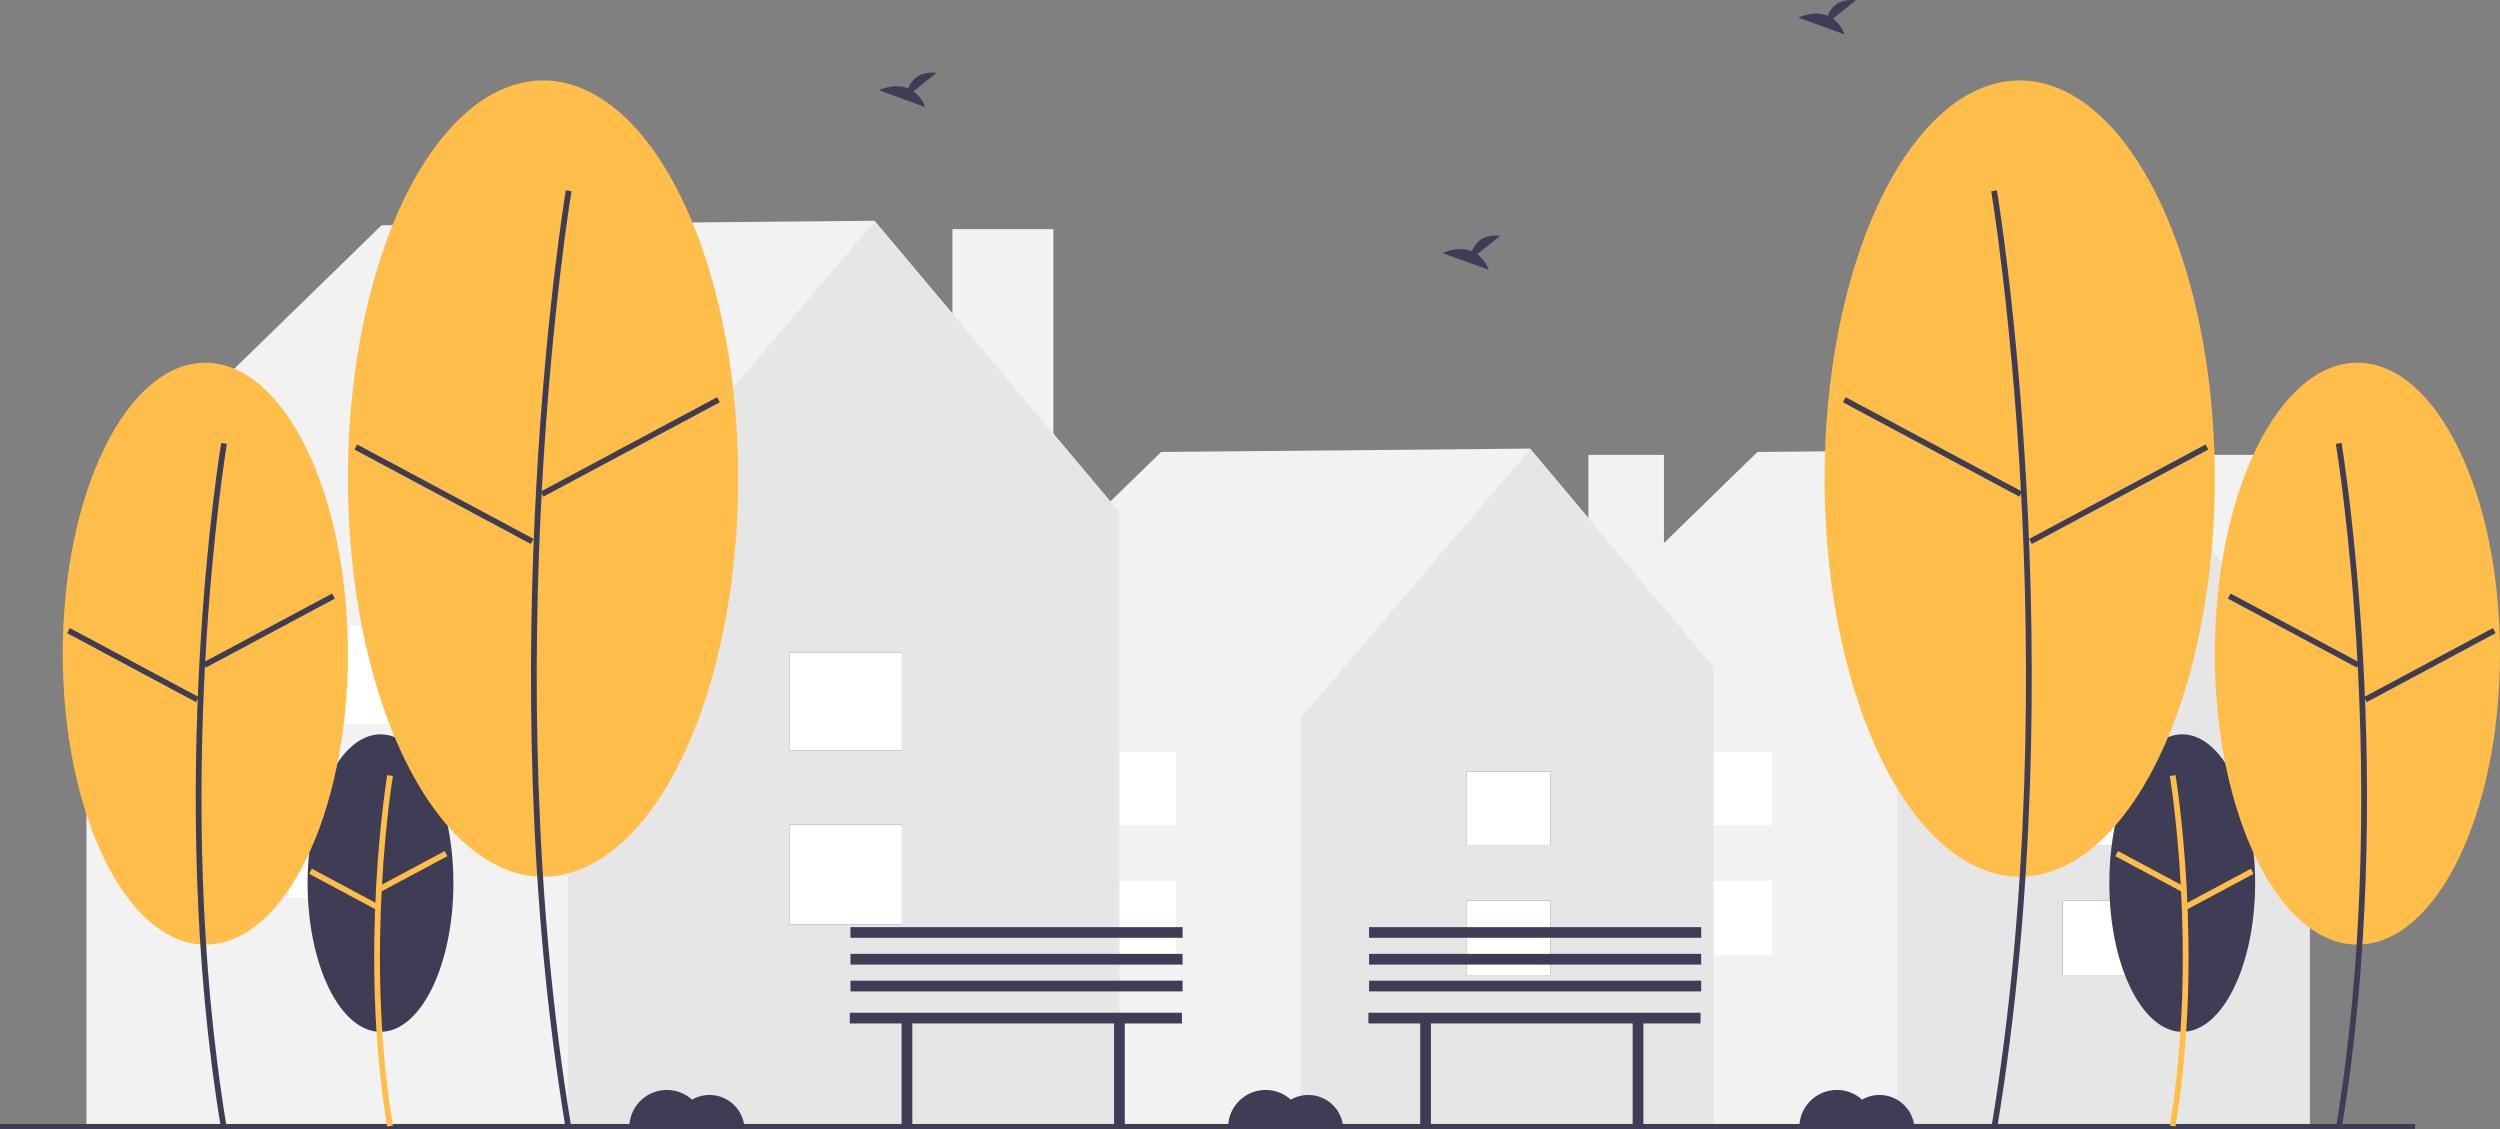 <svg id="be3e1a43-0c7b-454d-900a-5620992e061d" data-name="Layer 1" xmlns="http://www.w3.org/2000/svg" width="997.861" height="450.808" viewBox="0 0 997.861 450.808"><rect x="0" y="0" width="997.861" height="450.808" fill="#808080" stroke="none"/><path fill="#f2f2f2" d="M871.992 181.558h30.159v104.398h-30.159z"/><path fill="#f2f2f2" d="M922.068 266.317l-73.353-87.265-147.24 1.346-89.319 86.998 1.805 1.16h-.645v180.957h308.555V268.556l.197-2.239z"/><path fill="#e6e6e6" d="M848.792 179.238l-91.638 107.436v162.839h164.717V266.236l-73.079-86.998z"/><path fill="#3f3d56" d="M823.272 359.461h33.639v29.733h-33.639zM823.272 307.996h33.639v29.262h-33.639z"/><path fill="#fff" d="M823.272 359.461h33.639v29.733h-33.639zM823.272 307.996h33.639v29.262h-33.639zM673.777 351.571h33.639v29.733h-33.639zM673.777 300.106h33.639v29.262h-33.639z"/><path fill="#f2f2f2" d="M633.992 181.558h30.159v104.398h-30.159z"/><path fill="#f2f2f2" d="M684.068 266.317l-73.353-87.265-147.24 1.346-89.319 86.998 1.805 1.16h-.645v180.957h308.555V268.556l.197-2.239z"/><path fill="#e6e6e6" d="M610.792 179.238l-91.638 107.436v162.839h164.717V266.236l-73.079-86.998z"/><path fill="#3f3d56" d="M585.272 359.461h33.639v29.733h-33.639zM585.272 307.996h33.639v29.262h-33.639z"/><path fill="#fff" d="M585.272 359.461h33.639v29.733h-33.639zM585.272 307.996h33.639v29.262h-33.639zM435.777 351.571h33.639v29.733h-33.639zM435.777 300.106h33.639v29.262h-33.639z"/><path fill="#f2f2f2" d="M380.154 91.46h40.3v139.501h-40.3z"/><path fill="#f2f2f2" d="M447.068 204.718L349.051 88.112 152.302 89.91 32.951 206.161l2.411 1.55h-.861v241.802h412.303V207.711l.264-2.993z"/><path fill="#e6e6e6" d="M349.153 88.36L226.702 231.921v217.592h220.102V204.611L349.153 88.36z"/><path fill="#3f3d56" d="M315.053 329.181h44.95v39.731h-44.95zM315.053 260.412h44.95v39.101h-44.95z"/><path fill="#fff" d="M315.053 329.181h44.95v39.731h-44.95zM315.053 260.412h44.95v39.101h-44.95zM115.29 318.639h44.95v39.731h-44.95zM115.29 249.869h44.95v39.101h-44.95z"/><path fill="#3f3d56" d="M0 448.62h963.951v2H0z"/><ellipse cx="151.872" cy="352.472" rx="29.099" ry="59.374" fill="#3f3d56"/><path d="M255.629 674.254c-11.655-69.925-.118-139.598 0-140.293l2.267.384c-.117.692-11.588 69.999 0 139.532z" transform="translate(-101.07 -224.596)" fill="#ffbd4a"/><path transform="rotate(-28.142 -232.632 661.676)" fill="#ffbd4a" d="M251.026 571.202h29.841v2.3h-29.841z"/><path transform="rotate(-61.842 .158 551.475)" fill="#ffbd4a" d="M237.023 564.485h2.3v29.842h-2.3z"/><ellipse cx="81.955" cy="260.903" rx="56.915" ry="116.129" fill="#ffbd4a"/><path d="M189.364 675.404c-22.765-136.585-.23-272.673 0-274.032l2.268.384c-.23 1.356-22.699 137.077 0 273.27z" transform="translate(-101.07 -224.596)" fill="#3f3d56"/><path transform="rotate(-28.142 -290.118 565.599)" fill="#3f3d56" d="M179.276 475.125h58.368v2.3h-58.368z"/><path transform="rotate(-61.843 -83.874 462.14)" fill="#3f3d56" d="M152.989 460.889h2.3v58.368h-2.3z"/><ellipse cx="216.754" cy="191.008" rx="77.883" ry="158.914" fill="#ffbd4a"/><path d="M326.916 675.404c-31.14-186.837-.314-372.992 0-374.85l2.268.384c-.315 1.854-31.074 187.643 0 374.089z" transform="translate(-101.07 -224.596)" fill="#3f3d56"/><path transform="rotate(-28.142 -145.948 492.305)" fill="#3f3d56" d="M312.694 401.831h79.871v2.3h-79.871z"/><path transform="rotate(-61.843 40.286 393.929)" fill="#3f3d56" d="M277.146 381.926h2.3v79.871h-2.3z"/><ellipse cx="871.029" cy="352.472" rx="29.099" ry="59.374" fill="#3f3d56"/><path d="M969.412 674.254c11.654-69.925.117-139.598-.001-140.293l-2.267.384c.117.692 11.588 69.999 0 139.532z" transform="translate(-101.07 -224.596)" fill="#ffbd4a"/><path transform="rotate(-61.858 721.14 544.394)" fill="#ffbd4a" d="M957.944 557.431h2.3v29.841h-2.3z"/><path transform="rotate(-28.158 488.56 668.608)" fill="#ffbd4a" d="M971.946 578.256h29.842v2.3h-29.842z"/><ellipse cx="940.946" cy="260.903" rx="56.915" ry="116.129" fill="#ffbd4a"/><path d="M1035.676 675.404c22.765-136.585.23-272.673 0-274.032l-2.267.384c.23 1.356 22.698 137.077 0 273.27z" transform="translate(-101.07 -224.596)" fill="#3f3d56"/><path transform="rotate(-61.858 778.626 448.317)" fill="#3f3d56" d="M1015.43 447.091h2.3v58.368h-2.3z"/><path transform="rotate(-28.157 572.585 579.279)" fill="#3f3d56" d="M1041.717 488.923h58.368v2.3h-58.368z"/><ellipse cx="806.148" cy="191.008" rx="77.883" ry="158.914" fill="#ffbd4a"/><path d="M898.124 675.404c31.14-186.837.315-372.992 0-374.85l-2.267.384c.314 1.854 31.073 187.643 0 374.089z" transform="translate(-101.07 -224.596)" fill="#3f3d56"/><path transform="rotate(-61.858 634.456 375.023)" fill="#3f3d56" d="M871.261 363.045h2.3v79.871h-2.3z"/><path transform="rotate(-28.157 448.417 511.073)" fill="#3f3d56" d="M906.809 420.712h79.871v2.3h-79.871z"/><path d="M690.674 326.062l9.205-7.363c-7.151-.789-10.09 3.111-11.292 6.198-5.587-2.32-11.67.72-11.67.72l18.42 6.688a13.938 13.938 0 0 0-4.663-6.243zM465.674 261.062l9.205-7.363c-7.151-.789-10.09 3.111-11.292 6.198-5.587-2.32-11.67.72-11.67.72l18.42 6.688a13.938 13.938 0 0 0-4.663-6.243zM832.674 232.062l9.205-7.363c-7.151-.789-10.09 3.111-11.292 6.198-5.587-2.32-11.67.72-11.67.72l18.42 6.688a13.938 13.938 0 0 0-4.663-6.243zM851.26 661.648a13.918 13.918 0 0 0-6.97 1.87 14.982 14.982 0 0 0-25.03 11.13h45.95a13.99 13.99 0 0 0-13.95-13zM384.26 661.648a13.918 13.918 0 0 0-6.97 1.87 14.982 14.982 0 0 0-25.03 11.13h45.95a13.99 13.99 0 0 0-13.95-13zM623.26 661.648a13.918 13.918 0 0 0-6.97 1.87 14.982 14.982 0 0 0-25.03 11.13h45.95a13.99 13.99 0 0 0-13.95-13z" transform="translate(-101.07 -224.596)" fill="#3f3d56"/><path fill="#3f3d56" d="M471.759 404.228H339.191v4.276h20.675v40.626h4.276v-40.626h80.527v40.626h4.277v-40.626h22.813v-4.276zM339.452 391.434H472.02v4.276H339.452zM339.452 380.743H472.02v4.276H339.452zM339.452 370.052H472.02v4.276H339.452zM678.759 404.228H546.191v4.276h20.675v40.626h4.276v-40.626h80.527v40.626h4.277v-40.626h22.813v-4.276zM546.452 391.434H679.02v4.276H546.452zM546.452 380.743H679.02v4.276H546.452zM546.452 370.052H679.02v4.276H546.452z"/></svg>